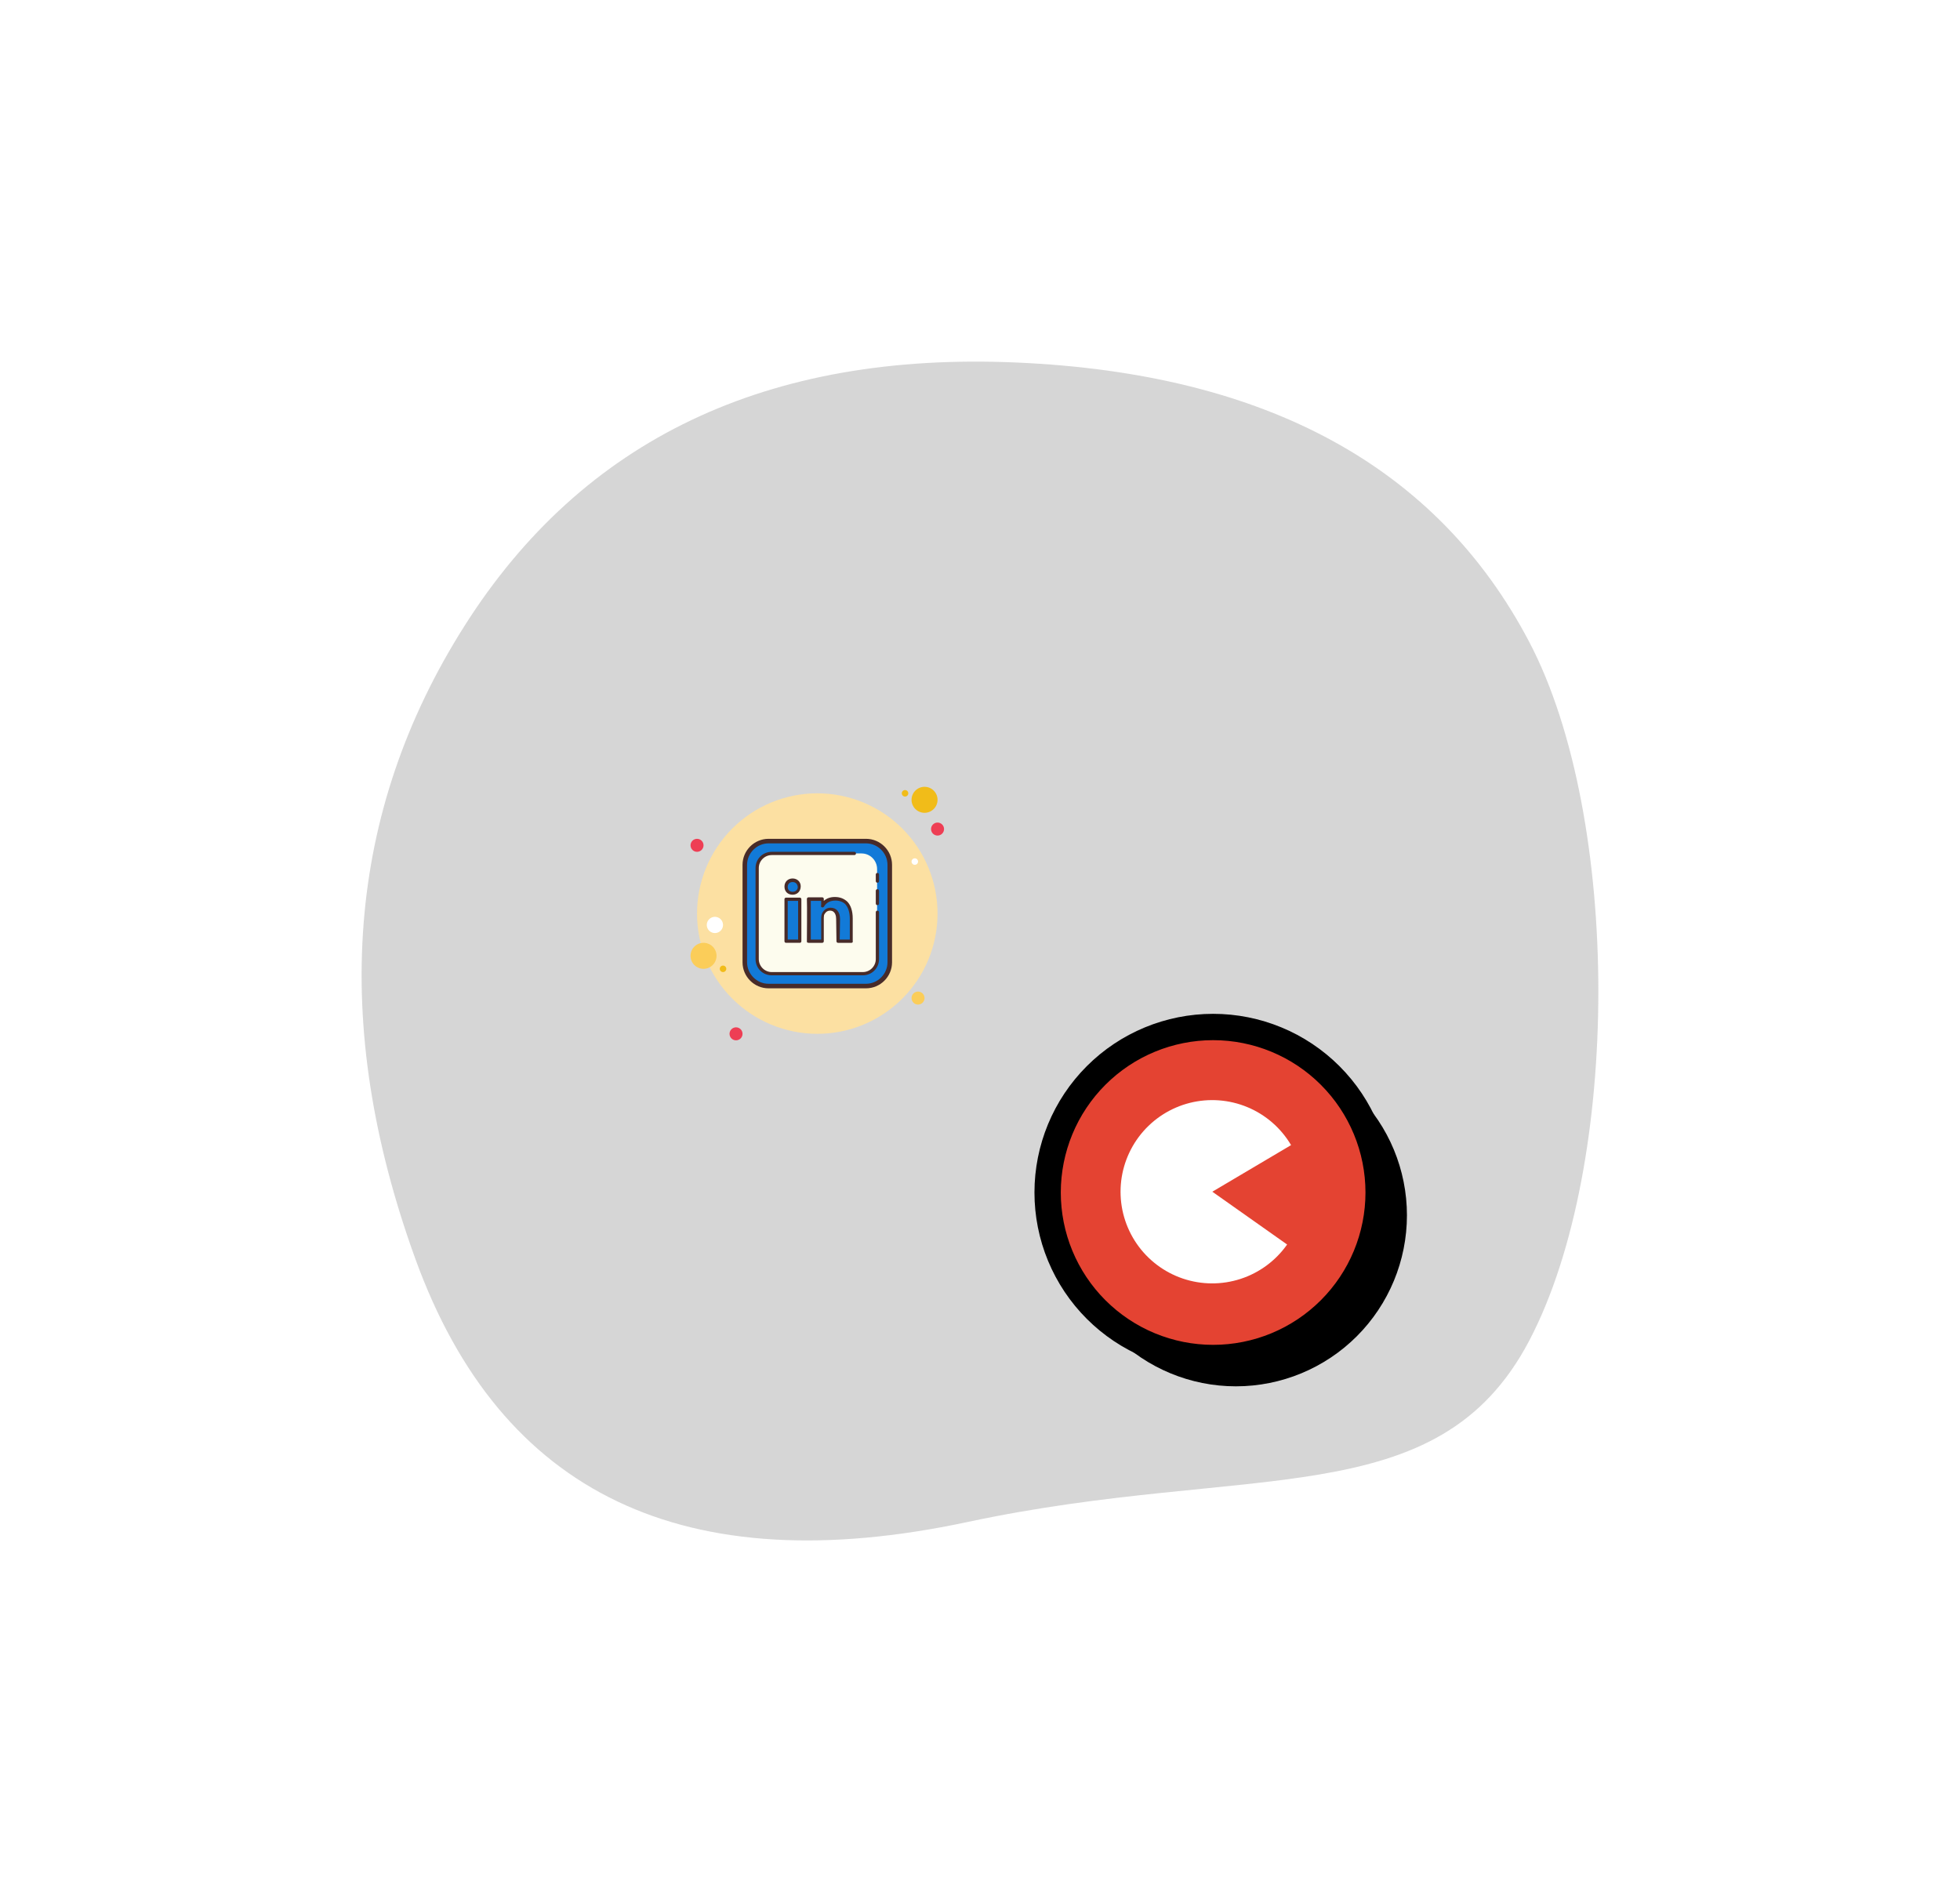 <svg width="24117" height="23404" viewBox="0 0 24117 23404" fill="none" xmlns="http://www.w3.org/2000/svg">
<g filter="url(#filter0_f_20_80)">
<path d="M18817.9 16493.9C17685.7 18652.5 15381 17985.7 11903.7 18727.7C8426.37 19469.7 6162.07 18390.4 5110.79 15489.8C4059.51 12589.2 4261.68 9992.11 5717.3 7698.6C7172.92 5405.1 9437.22 4325.8 12510.2 4460.71C15583.2 4595.62 17685.7 5742.38 18817.9 7900.97C19950 10059.6 19950 14335.3 18817.9 16493.9Z" fill="#828282" fill-opacity="0.33"/>
</g>
<path d="M8576.71 10321.2C8555.49 10321.2 8535.15 10329.6 8520.15 10344.6C8505.15 10359.6 8496.72 10380 8496.72 10401.2C8496.72 10422.4 8505.15 10442.7 8520.15 10457.7C8535.15 10472.7 8555.49 10481.2 8576.71 10481.2C8597.92 10481.2 8618.27 10472.7 8633.27 10457.7C8648.27 10442.7 8656.69 10422.4 8656.69 10401.2C8656.69 10380 8648.27 10359.6 8633.27 10344.6C8618.27 10329.6 8597.92 10321.2 8576.71 10321.2Z" fill="#EE3E54"/>
<path d="M11136.2 9721.3C11125.6 9721.3 11115.4 9725.52 11107.9 9733.02C11100.4 9740.52 11096.2 9750.69 11096.2 9761.29C11096.2 9771.9 11100.4 9782.07 11107.9 9789.57C11115.4 9797.07 11125.6 9801.29 11136.2 9801.29C11146.8 9801.29 11157 9797.07 11164.5 9789.57C11172 9782.07 11176.2 9771.9 11176.2 9761.29C11176.2 9750.69 11172 9740.52 11164.5 9733.02C11157 9725.52 11146.8 9721.3 11136.2 9721.3Z" fill="#F1BC19"/>
<path d="M10056.4 9761.3C9663.97 9761.3 9287.6 9917.2 9010.1 10194.7C8732.61 10472.2 8576.71 10848.6 8576.71 11241C8576.71 11633.5 8732.61 12009.8 9010.1 12287.3C9287.6 12564.8 9663.97 12720.7 10056.4 12720.7C10448.9 12720.7 10825.2 12564.8 11102.7 12287.3C11380.2 12009.8 11536.1 11633.5 11536.1 11241C11536.1 10848.6 11380.2 10472.2 11102.7 10194.7C10825.2 9917.2 10448.9 9761.3 10056.4 9761.3Z" fill="#FCE0A2"/>
<path d="M11376.2 9681.31C11333.7 9681.31 11293 9698.17 11263 9728.17C11233 9758.17 11216.2 9798.85 11216.2 9841.28C11216.2 9883.71 11233 9924.4 11263 9954.4C11293 9984.4 11333.7 10001.2 11376.2 10001.2C11418.6 10001.2 11459.3 9984.4 11489.3 9954.4C11519.3 9924.4 11536.1 9883.71 11536.1 9841.28C11536.1 9798.85 11519.3 9758.17 11489.3 9728.17C11459.3 9698.17 11418.6 9681.31 11376.2 9681.31Z" fill="#F1BC19"/>
<path d="M11536.1 10121.2C11514.9 10121.2 11494.6 10129.7 11479.6 10144.7C11464.6 10159.7 11456.1 10180 11456.1 10201.2C11456.1 10222.4 11464.6 10242.8 11479.6 10257.8C11494.6 10272.8 11514.9 10281.2 11536.1 10281.2C11557.3 10281.2 11577.7 10272.8 11592.7 10257.8C11607.7 10242.8 11616.1 10222.4 11616.1 10201.2C11616.1 10180 11607.7 10159.7 11592.7 10144.7C11577.7 10129.7 11557.3 10121.2 11536.1 10121.2Z" fill="#EE3E54"/>
<path d="M11296.2 12200.8C11275 12200.8 11254.6 12209.2 11239.6 12224.2C11224.6 12239.2 11216.2 12259.6 11216.2 12280.8C11216.2 12302 11224.6 12322.4 11239.6 12337.4C11254.6 12352.4 11275 12360.8 11296.2 12360.8C11317.4 12360.8 11337.7 12352.4 11352.7 12337.4C11367.7 12322.4 11376.2 12302 11376.2 12280.8C11376.2 12259.6 11367.7 12239.2 11352.7 12224.2C11337.7 12209.2 11317.4 12200.8 11296.2 12200.8ZM8656.69 11600.9C8614.27 11600.9 8573.58 11617.8 8543.58 11647.8C8513.58 11677.8 8496.72 11718.5 8496.72 11760.9C8496.72 11803.3 8513.58 11844 8543.58 11874C8573.58 11904 8614.27 11920.9 8656.69 11920.9C8699.12 11920.9 8739.81 11904 8769.81 11874C8799.81 11844 8816.66 11803.3 8816.66 11760.9C8816.66 11718.5 8799.81 11677.8 8769.81 11647.8C8739.81 11617.8 8699.12 11600.9 8656.69 11600.9Z" fill="#FBCD59"/>
<path d="M9056.61 12640.7C9035.4 12640.7 9015.05 12649.2 9000.05 12664.2C8985.05 12679.2 8976.63 12699.5 8976.63 12720.7C8976.63 12741.9 8985.05 12762.3 9000.05 12777.3C9015.05 12792.3 9035.4 12800.7 9056.61 12800.7C9077.83 12800.7 9098.17 12792.3 9113.17 12777.3C9128.17 12762.3 9136.6 12741.9 9136.6 12720.7C9136.6 12699.5 9128.17 12679.2 9113.17 12664.2C9098.17 12649.2 9077.83 12640.7 9056.61 12640.7Z" fill="#EE3E54"/>
<path d="M8796.66 11281C8770.15 11281 8744.72 11291.5 8725.97 11310.3C8707.22 11329 8696.68 11354.5 8696.68 11381C8696.68 11407.5 8707.22 11432.9 8725.97 11451.7C8744.72 11470.4 8770.15 11481 8796.66 11481C8823.18 11481 8848.61 11470.4 8867.36 11451.7C8886.11 11432.9 8896.64 11407.5 8896.64 11381C8896.64 11354.5 8886.11 11329 8867.36 11310.3C8848.61 11291.5 8823.18 11281 8796.66 11281Z" fill="white"/>
<path d="M8896.64 11880.9C8886.04 11880.9 8875.86 11885.1 8868.36 11892.6C8860.86 11900.1 8856.65 11910.3 8856.65 11920.9C8856.65 11931.5 8860.86 11941.6 8868.36 11949.1C8875.86 11956.6 8886.04 11960.9 8896.64 11960.9C8907.25 11960.9 8917.42 11956.6 8924.92 11949.1C8932.42 11941.6 8936.63 11931.5 8936.63 11920.9C8936.63 11910.3 8932.42 11900.1 8924.92 11892.6C8917.42 11885.1 8907.25 11880.9 8896.64 11880.9Z" fill="#F1BC19"/>
<path d="M11256.2 10561.1C11245.6 10561.1 11235.4 10565.4 11227.9 10572.9C11220.4 10580.4 11216.2 10590.5 11216.2 10601.1C11216.2 10611.7 11220.4 10621.9 11227.9 10629.4C11235.4 10636.9 11245.6 10641.1 11256.2 10641.1C11266.8 10641.1 11277 10636.9 11284.5 10629.4C11292 10621.9 11296.2 10611.7 11296.2 10601.1C11296.2 10590.5 11292 10580.4 11284.5 10572.9C11277 10565.4 11266.8 10561.1 11256.2 10561.1Z" fill="white"/>
<path d="M9456.5 12132.8C9296.54 12132.8 9164.56 12000.8 9164.56 11840.9V10641.1C9164.56 10481.1 9296.54 10349.2 9456.5 10349.2H10656.3C10816.2 10349.2 10948.2 10481.1 10948.2 10641.1V11840.9C10948.2 12000.8 10816.2 12132.8 10656.3 12132.8H9456.5Z" fill="#127AD8"/>
<path d="M10656.3 10377.2C10800.3 10377.2 10920.2 10497.2 10920.2 10641.1V11840.9C10920.2 11984.9 10800.3 12104.8 10656.3 12104.8H9456.53C9312.56 12104.8 9192.59 11984.9 9192.59 11840.9V10641.1C9192.59 10497.2 9312.56 10377.2 9456.53 10377.2H10656.3ZM10656.3 10321.2H9456.53C9280.57 10321.2 9136.6 10465.2 9136.6 10641.1V11840.9C9136.6 12016.9 9280.57 12160.8 9456.53 12160.8H10656.3C10832.3 12160.8 10976.2 12016.9 10976.2 11840.9V10641.1C10976.2 10465.2 10832.3 10321.2 10656.3 10321.2Z" fill="#472B29"/>
<path d="M10600.3 11980.9H9516.49C9408.51 11980.9 9324.53 11892.9 9324.53 11788.9V10693.1C9324.53 10585.1 9412.51 10501.1 9516.49 10501.1H10600.3C10708.3 10501.1 10792.2 10589.1 10792.2 10693.1V11784.9C10792.2 11892.9 10708.3 11980.9 10600.3 11980.9Z" fill="#FDFCEE"/>
<path d="M10796.3 11137C10784.3 11137 10776.3 11129 10776.3 11117V10961.1C10776.3 10949.1 10784.3 10941.1 10796.3 10941.1C10808.3 10941.1 10816.3 10949.1 10816.3 10961.1V11117C10816.3 11129 10808.3 11137 10796.3 11137Z" fill="#472B29"/>
<path d="M10796.3 10861.1C10784.3 10861.1 10776.3 10853.1 10776.3 10841.1V10761.1C10776.3 10749.1 10784.3 10741.1 10796.3 10741.1C10808.3 10741.1 10816.3 10749.1 10816.3 10761.1V10841.1C10816.3 10853.1 10808.3 10861.1 10796.3 10861.1Z" fill="#472B29"/>
<path d="M10616.3 12000.9H9496.52C9384.54 12000.9 9296.56 11912.9 9296.56 11800.9V10681.1C9296.56 10569.1 9384.54 10481.2 9496.52 10481.2H10512.3C10524.3 10481.2 10532.3 10489.2 10532.3 10501.2C10532.3 10513.1 10524.3 10521.1 10512.3 10521.1H9496.52C9408.54 10521.1 9336.55 10593.1 9336.55 10681.1V11800.9C9336.55 11888.9 9408.54 11960.9 9496.52 11960.9H10616.3C10704.3 11960.9 10776.3 11888.9 10776.3 11800.9V11225C10776.3 11213 10784.3 11205 10796.3 11205C10808.3 11205 10816.3 11213 10816.3 11225V11800.9C10816.3 11912.9 10728.3 12000.9 10616.3 12000.9Z" fill="#472B29"/>
<path d="M10476.3 11305V11581H10312.4L10308.4 11305C10308.4 11237 10276.4 11185 10212.4 11185C10164.4 11185 10136.4 11217 10124.4 11249C10120.4 11261 10120.4 11277 10120.4 11289V11577H9952.45C9952.45 11577 9956.45 11109.1 9952.45 11061.1H10120.4V11141C10144.4 11101.1 10184.4 11057.1 10276.4 11057.1C10392.4 11061.1 10476.3 11133 10476.3 11305Z" fill="#127AD8"/>
<path d="M10476.4 11601H10312.4C10300.4 11601 10292.4 11593 10292.4 11581L10288.4 11305C10288.4 11277 10280.4 11205 10212.4 11205C10168.4 11205 10148.4 11241 10140.4 11257C10140.4 11261 10136.4 11273 10136.4 11293V11581C10136.4 11593 10128.4 11601 10116.4 11601H9948.47C9944.47 11601 9936.47 11597 9932.47 11597C9928.47 11593 9928.47 11589 9928.47 11581C9928.47 11577 9932.47 11113 9928.47 11065.1C9928.47 11061.1 9928.47 11053.1 9932.47 11049.1C9936.47 11045.1 9940.47 11041.1 9948.47 11041.1H10116.4C10128.4 11041.1 10136.4 11049.1 10136.4 11061.1V11085.1C10172.4 11053.1 10216.4 11037.1 10272.4 11037.1C10336.4 11037.1 10384.4 11057.1 10424.4 11093.1C10468.4 11137 10492.4 11209 10492.4 11301V11577C10496.4 11593 10488.4 11601 10476.4 11601ZM10332.4 11561H10456.4V11305C10456.4 11225 10436.4 11165 10400.4 11125C10372.4 11097.1 10328.4 11081.1 10280.4 11081.1C10196.4 11081.1 10160.4 11121 10140.4 11153C10132.4 11169 10112.4 11169 10104.4 11157C10100.4 11153 10100.4 11145 10104.4 11141V11085.1H9976.46C9976.46 11173 9976.46 11481 9976.46 11561H10104.4V11293C10104.4 11273 10108.4 11257 10112.4 11245C10132.4 11197 10172.4 11169 10220.4 11169C10292.4 11169 10336.4 11221 10336.4 11309L10332.4 11561Z" fill="#472B29"/>
<path d="M9752.49 10833C9704.5 10833 9672.51 10865 9672.51 10913C9672.51 10957 9704.5 10993 9752.49 10993C9804.48 10993 9832.48 10957 9832.48 10913C9832.48 10865 9800.48 10833 9752.49 10833Z" fill="#127AD8"/>
<path d="M9752.49 11009C9692.5 11009 9652.51 10969 9652.51 10909C9652.51 10849 9696.5 10809.1 9752.49 10809.1C9808.48 10809.1 9852.47 10849 9852.47 10905C9852.47 10969 9808.48 11009 9752.49 11009ZM9752.49 10853C9716.5 10853 9692.5 10877 9692.5 10913C9692.5 10949 9716.5 10973 9752.49 10973C9788.49 10973 9816.48 10949 9816.48 10913C9812.48 10877 9788.49 10853 9752.49 10853Z" fill="#472B29"/>
<path d="M9672.51 11065H9840.48V11580.9H9672.51V11065Z" fill="#127AD8"/>
<path d="M9840.47 11600.9H9672.51C9660.51 11600.9 9652.51 11592.9 9652.51 11580.9V11065C9652.51 11053 9660.51 11045 9672.51 11045H9840.47C9852.47 11045 9860.47 11053 9860.47 11065V11580.9C9860.47 11592.9 9852.47 11600.9 9840.47 11600.9ZM9692.5 11560.9H9820.48V11085H9692.5V11560.9Z" fill="#472B29"/>
<g clip-path="url(#clip0_20_80)">
<path d="M15207.3 17058C15765.4 17058 16300.7 16836.2 16695.4 16441.6C17090.1 16046.9 17311.8 15511.6 17311.8 14953.4C17311.8 14395.2 17090.1 13859.9 16695.4 13465.3C16300.7 13070.6 15765.4 12848.8 15207.3 12848.8C14649.1 12848.8 14113.8 13070.6 13719.1 13465.3C13324.4 13859.9 13102.7 14395.2 13102.7 14953.4C13102.7 15511.6 13324.4 16046.9 13719.1 16441.6C14113.8 16836.2 14649.1 17058 15207.3 17058Z" fill="black"/>
<path d="M16963.6 14673.2C16963.6 14940.6 16910.9 15205.4 16808.6 15452.5C16706.2 15699.6 16556.2 15924.1 16367.1 16113.2C16178 16302.3 15953.5 16452.3 15706.4 16554.7C15459.3 16657 15194.5 16709.7 14927.1 16709.7C14659.6 16709.7 14394.8 16657 14147.7 16554.7C13900.6 16452.3 13676.1 16302.3 13487 16113.2C13297.9 15924.1 13147.9 15699.6 13045.6 15452.5C12943.2 15205.4 12890.6 14940.6 12890.6 14673.2C12890.6 14133.1 13105.1 13615.1 13487 13233.2C13869 12851.2 14387 12636.7 14927.1 12636.7C15467.2 12636.7 15985.2 12851.2 16367.1 13233.2C16749 13615.1 16963.6 14133.1 16963.6 14673.2Z" fill="#E44332" stroke="black" stroke-width="324.028"/>
<path d="M15837.5 15313.1C15697.4 15512.1 15496.7 15660.4 15265.3 15735.9C15033.9 15811.4 14784.3 15810 14553.8 15731.9C14323.3 15653.8 14124.2 15503.2 13986.3 15302.7C13848.4 15102.1 13779.2 14862.3 13788.8 14619.1C13798.5 14375.9 13886.6 14142.4 14039.9 13953.4C14193.3 13764.4 14403.7 13630.1 14639.7 13570.5C14875.6 13511 15124.6 13529.4 15349.2 13623C15573.9 13716.6 15762.2 13880.4 15886.1 14089.9L14917.3 14663.4L15837.5 15313.1Z" fill="white"/>
</g>
<defs>
<filter id="filter0_f_20_80" x="0.485" y="0.452" width="24115.5" height="23403" filterUnits="userSpaceOnUse" color-interpolation-filters="sRGB">
<feFlood flood-opacity="0" result="BackgroundImageFix"/>
<feBlend mode="normal" in="SourceGraphic" in2="BackgroundImageFix" result="shape"/>
<feGaussianBlur stdDeviation="2224.51" result="effect1_foregroundBlur_20_80"/>
</filter>
<clipPath id="clip0_20_80">
<rect width="4698.41" height="4698.41" fill="white" transform="translate(12728.5 12474.6)"/>
</clipPath>
</defs>
</svg>
